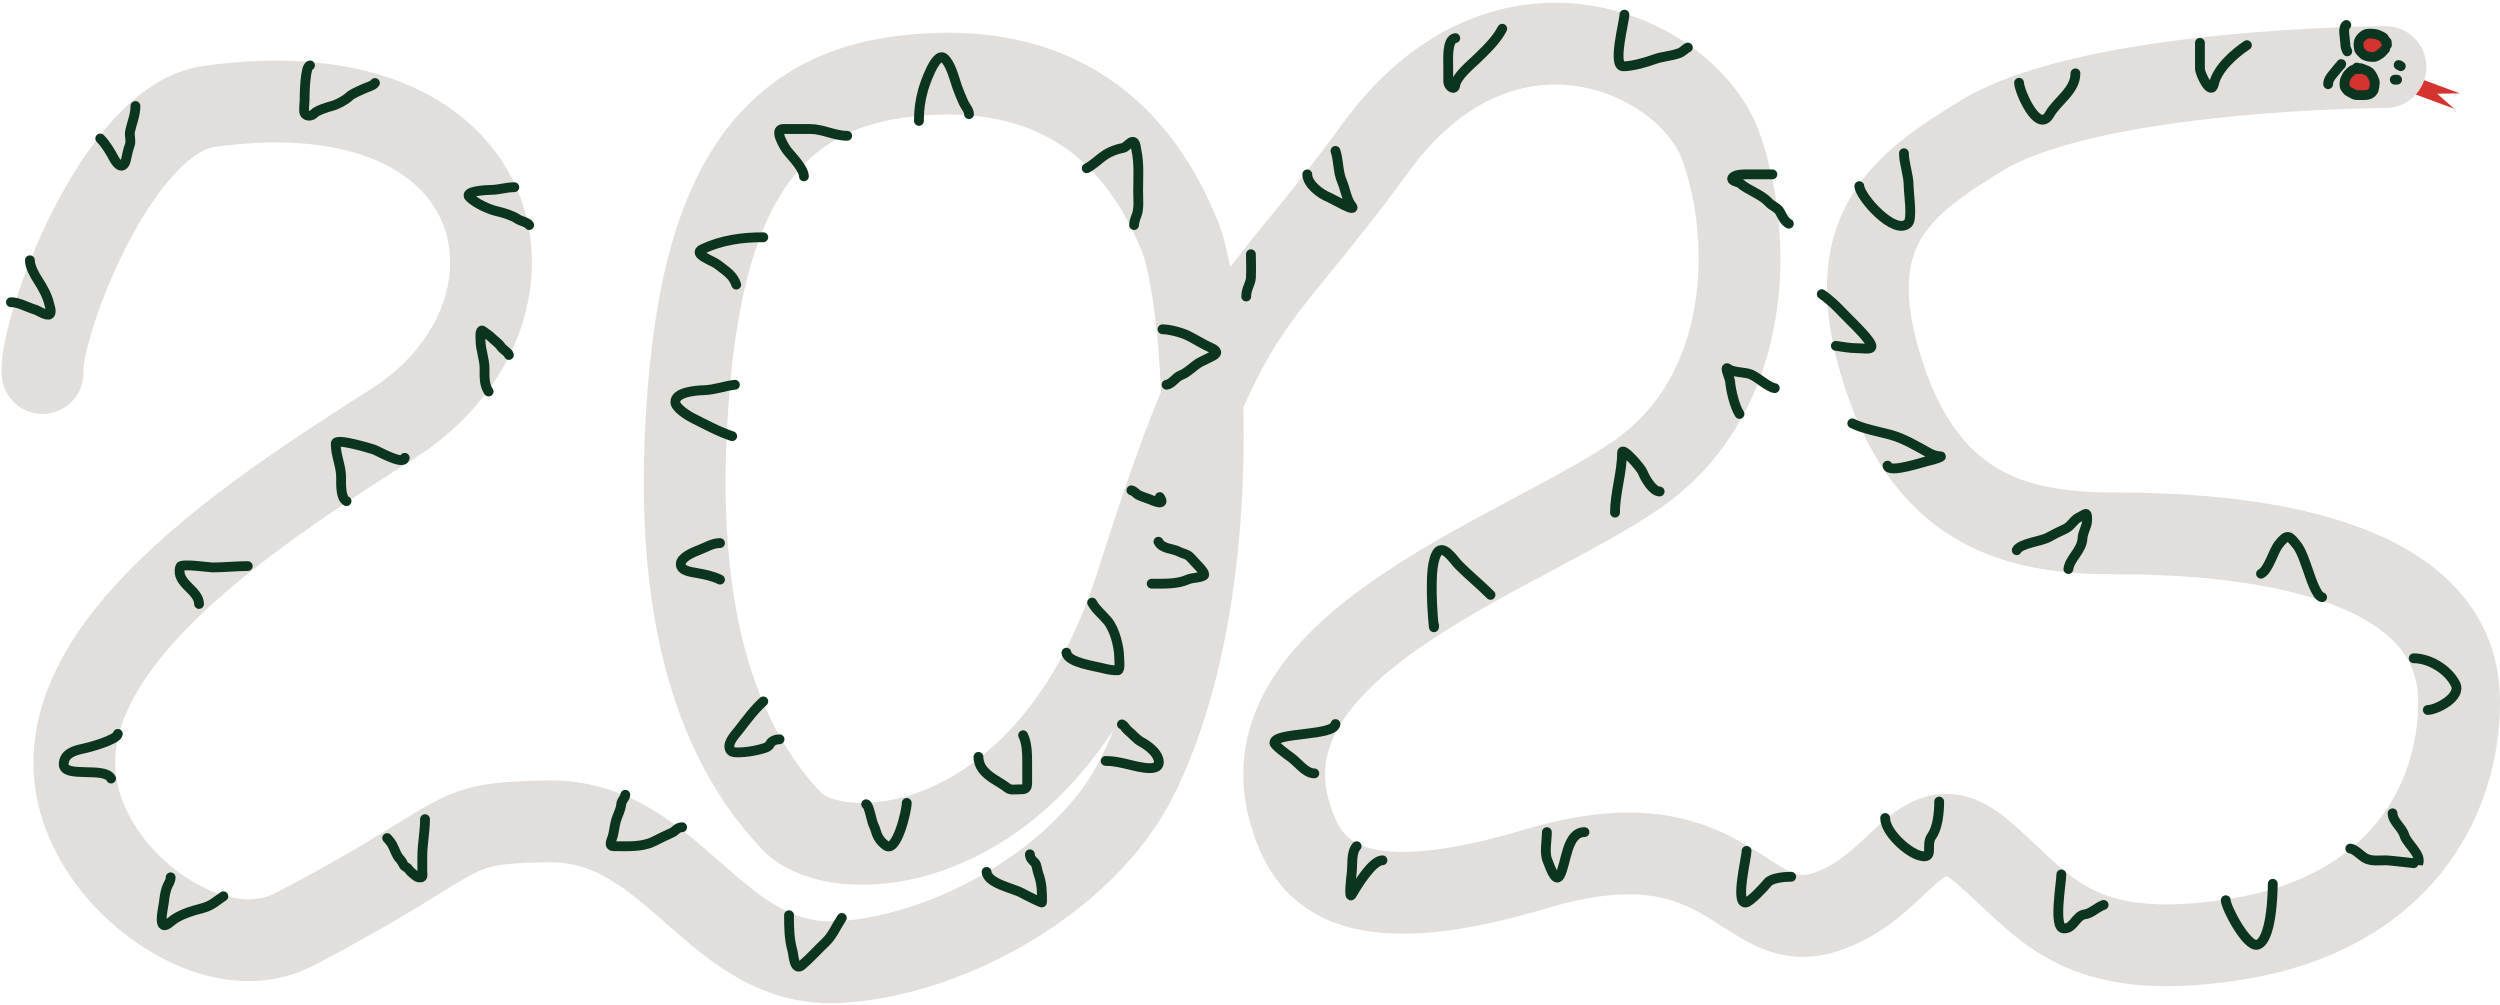 <svg width="764" height="307" viewBox="0 0 764 307" fill="none" xmlns="http://www.w3.org/2000/svg">
<path d="M736.73 23L751.742 28.538L744.778 28.633L750.011 33.228L735 27.691L736.73 23Z" fill="#D53330"/>
<path d="M13 113.998C12 100.998 35.334 36.441 64 32.498C158.5 19.498 172 96.498 120 129.498C68 162.498 -2.871 209.792 32 260.998C44.444 279.272 70.405 294.237 90 283.998C145.5 254.998 134.608 251.474 167.5 250.998C206.272 250.437 218.303 296.486 257 293.998C291.2 291.799 332.28 268.204 347.5 237.498C376 179.998 367.999 89.998 360.5 71.998C353 53.998 333.5 15.867 275 23.498C231 29.237 215 64.498 210.5 118.498C206 172.498 212.929 220.5 242 250.998C256.298 265.998 320.656 262.5 347.5 178.001C376.403 87.021 381.118 99.003 420.5 45.001C459.882 -9.002 516 16.5 526 45.001C536 73.501 535 118.498 503 143.001C471 167.503 377.412 195.647 394.5 249.501C399.577 265.5 410.5 283.124 469.5 265.5C528.5 247.877 532.5 286.247 557 279C581.5 271.754 586.5 244 605.5 260C624.5 276 633.5 295 683.5 287C733.5 279 751.5 244.5 751.5 214.5C751.5 168.402 683 163 646.5 163C618.284 163 589.5 157.5 575.5 113.998C561.5 70.496 581 56.499 605.5 41.5C639.269 20.827 729 20.499 729 20.499" stroke="#E2DEDB" stroke-width="25" stroke-linecap="round"/>
<circle cx="725" cy="14" r="4" fill="#D53330"/>
<circle cx="721" cy="25" r="4" fill="#D53330"/>
<path d="M3.345 92.357C5.82 92.357 8.347 93.954 10.789 94.632C11.566 94.848 14.435 96.798 15.245 95.987C15.902 95.33 15.098 93.242 14.947 92.564C14.459 90.369 12.846 87.531 11.616 85.649C10.536 83.998 9.134 81.445 9.134 79.538" stroke="#0C351F" stroke-width="3" stroke-linecap="round"/>
<path d="M30.638 42.32C32.265 43.947 33.8 46.512 34.865 48.523C36.002 50.67 37.823 51.859 38.518 48.73C38.809 47.421 39.151 45.619 39.644 44.388C40.163 43.088 39.457 41.402 39.759 40.046C40.332 37.465 41.39 35.112 41.39 32.395" stroke="#0C351F" stroke-width="3" stroke-linecap="round"/>
<path d="M94.735 19.989C93.195 20.182 93.081 29.106 93.081 30.764C93.081 31.525 92.668 34.154 93.173 34.785C93.872 35.659 95.351 35.448 95.999 34.693C96.776 33.785 100.231 32.681 101.375 32.395C103.006 31.988 105.52 30.641 106.728 29.501C107.703 28.579 109.631 27.865 110.863 27.249C111.76 26.801 114.19 26.154 114.585 25.365" stroke="#0C351F" stroke-width="3" stroke-linecap="round"/>
<path d="M157.178 57.207C154.777 57.207 152.376 58.034 149.964 58.034C149.139 58.034 141.278 58.312 143.624 60.424C145.666 62.262 149.25 63.944 151.894 64.559C153.764 64.994 156.597 65.839 158.166 66.925C159.037 67.528 161.329 67.99 161.727 68.786" stroke="#0C351F" stroke-width="3" stroke-linecap="round"/>
<path d="M155.524 108.485C155.441 107.817 153.597 106.719 153.135 106.004C152.393 104.858 151.146 104.107 150.148 103.109C149.314 102.275 148.4 101.794 147.575 101.133C146.548 100.312 146.84 103.592 146.84 103.936C146.84 106.823 148.081 109.741 148.081 112.62C148.081 115.138 147.912 117.537 149.321 119.65" stroke="#0C351F" stroke-width="3" stroke-linecap="round"/>
<path d="M123.682 139.913C123.372 142.392 115.151 137.613 114.171 137.34C113.008 137.017 102.592 133.756 102.592 135.571C102.592 139.21 104.246 142.357 104.246 145.887C104.246 147.75 104.032 152.212 105.901 153.146" stroke="#0C351F" stroke-width="3" stroke-linecap="round"/>
<path d="M75.713 172.996C72.136 172.996 68.589 173.409 64.938 173.409C63.844 173.409 55.373 172.128 55.059 173.225C53.61 178.298 60.826 180.278 60.826 184.575" stroke="#0C351F" stroke-width="3" stroke-linecap="round"/>
<path d="M36.014 224.273C35.784 226.116 27.118 228.456 25.285 228.822C22.644 229.35 19.473 230.38 19.473 233.578C19.473 237.914 32.066 234.16 33.946 237.92" stroke="#0C351F" stroke-width="3" stroke-linecap="round"/>
<path d="M52.142 268.108C52.142 269.43 51.319 270.232 50.924 271.416C50.444 272.857 50.217 274.467 50.051 275.965C49.851 277.762 47.833 285.504 52.119 281.754C54.658 279.532 58.642 278.36 61.883 277.527C64.681 276.807 66.062 275.369 68.269 273.897" stroke="#0C351F" stroke-width="3" stroke-linecap="round"/>
<path d="M118.306 256.115C119.214 257.137 119.668 257.628 120.282 259.01C120.668 259.878 121.349 261.599 122.028 262.318C122.577 262.9 122.943 263.446 123.269 264.179C123.615 264.958 124.456 264.99 124.831 265.627C125.149 266.168 127.273 268.044 127.818 268.108C129.503 268.306 129.058 267.807 129.058 266.04C129.058 264.631 129.058 263.222 129.058 261.813C129.058 257.908 129.885 254.163 129.885 250.326" stroke="#0C351F" stroke-width="3" stroke-linecap="round"/>
<path d="M191.088 242.882C191.02 243.96 189.912 244.617 189.847 245.777C189.762 247.308 188.726 249.159 188.285 250.648C187.811 252.247 187.703 253.898 187.274 255.518C186.956 256.72 185.774 258.596 187.573 258.596C191.516 258.596 196.158 258.956 199.772 257.149C201.573 256.249 203.512 255.28 205.354 254.461C206.474 253.964 206.972 252.807 208.456 252.807" stroke="#0C351F" stroke-width="3" stroke-linecap="round"/>
<path d="M241.125 279.687C241.125 283.404 241.16 286.888 242.159 290.484C242.534 291.836 242.686 297.013 245.077 294.964C247.562 292.834 249.909 290.213 252.29 287.957C254.436 285.924 255.62 282.963 257.253 280.514" stroke="#0C351F" stroke-width="3" stroke-linecap="round"/>
<path d="M301.5 266.454C301.721 269.984 309.815 271.506 312.229 272.863C313.158 273.386 318.455 276.095 318.455 275.758C318.455 272.651 318.415 269.842 317.306 266.959C316.991 266.14 316.84 264.086 316.181 263.559C315.41 262.942 314.733 262.089 314.733 261.078" stroke="#0C351F" stroke-width="3" stroke-linecap="round"/>
<path d="M337.891 232.544C341.979 232.544 345.506 234.023 349.47 234.589C351.643 234.899 354.888 235.07 353.996 231.947C353.363 229.732 350.703 227.773 348.826 226.755C347.147 225.843 346.096 224.337 344.714 223.263C343.979 222.691 343.759 221.832 342.853 221.379" stroke="#0C351F" stroke-width="3" stroke-linecap="round"/>
<path d="M351.951 178.372C355.479 178.372 359.651 178.579 362.909 177.131C364.47 176.438 366.388 176.725 367.849 175.891C368.578 175.474 366.741 173.496 366.333 173.088C365.362 172.117 364.527 171.043 363.53 170.101C362.593 169.216 361.504 169.252 360.428 168.654C358.476 167.569 355.148 167.812 354.019 165.552" stroke="#0C351F" stroke-width="3" stroke-linecap="round"/>
<path d="M356.5 117.583C358.062 117.409 359.378 115.212 360.819 114.688C363 113.895 364.773 111.738 366.838 110.645C368.05 110.003 369.522 109.383 370.767 108.692C372.526 107.714 371.429 106.896 370.146 106.325C367.672 105.226 365.526 103.808 363.116 102.604C361.183 101.637 357.379 100.628 355.259 100.628" stroke="#0C351F" stroke-width="3" stroke-linecap="round"/>
<path d="M346.575 68.786C346.575 67.978 346.979 66.677 347.31 65.891C348.171 63.846 347.816 60.601 347.816 58.425C347.816 54.39 348.167 50.002 347.31 46.042C347.031 44.748 347.05 42.686 345.518 43.561C344.647 44.059 344.108 45.043 343.037 45.238C341.33 45.548 339.254 46.331 337.799 47.282C335.927 48.506 334.103 50.417 332.102 51.418" stroke="#0C351F" stroke-width="3" stroke-linecap="round"/>
<path d="M296.124 34.877C296.124 33.612 294.99 32.531 294.47 31.362C293.773 29.793 293.056 28.136 292.494 26.514C291.682 24.167 290.514 19.325 288.474 17.738C285.863 15.707 282.425 26.264 282.064 27.617C281.177 30.944 280.824 33.461 280.824 36.944" stroke="#0C351F" stroke-width="3" stroke-linecap="round"/>
<path d="M258.907 41.493C254.889 41.493 251.556 39.425 247.557 39.425C244.793 39.425 242.028 39.425 239.264 39.425C236.307 39.425 239.823 45.16 240.619 46.134C242.088 47.929 245.674 51.589 245.674 53.899" stroke="#0C351F" stroke-width="3" stroke-linecap="round"/>
<path d="M233.268 72.508C226.837 72.508 220.563 73.341 214.659 76.138C211.498 77.635 217.709 79.613 219.208 80.778C221.801 82.796 224.002 83.997 224.997 86.981" stroke="#0C351F" stroke-width="3" stroke-linecap="round"/>
<path d="M224.584 117.583C221.477 117.928 218.45 119.134 215.164 119.237C212.774 119.312 206.201 119.774 206.388 122.959C206.49 124.692 210.232 127.04 211.534 127.691C215.55 129.699 219.513 131.882 223.757 133.297" stroke="#0C351F" stroke-width="3" stroke-linecap="round"/>
<path d="M220.035 165.966C217.65 165.966 215.694 167.317 213.51 168.125C211.889 168.726 208.042 170.345 208.042 172.376C208.042 174.429 210.96 174.748 212.821 175.086C215.338 175.544 217.822 176.025 220.035 177.131" stroke="#0C351F" stroke-width="3" stroke-linecap="round"/>
<path d="M233.268 214.349C230.376 216.952 228.211 219.964 225.824 223.033C224.675 224.511 221.751 227.452 223.343 229.443C224.225 230.546 230.491 229.504 231.706 229.144C232.862 228.801 234.812 228.553 235.335 227.375C235.782 226.371 237.229 225.928 238.23 225.928" stroke="#0C351F" stroke-width="3" stroke-linecap="round"/>
<path d="M264.696 245.777C265.586 246 266.418 251.192 266.97 252.187C267.589 253.301 267.701 254.578 268.326 255.702C268.994 256.904 269.634 257.543 270.692 258.367C273.971 260.917 277.102 247.853 277.102 245.364" stroke="#0C351F" stroke-width="3" stroke-linecap="round"/>
<path d="M299.019 231.303C299.019 234.295 300.98 236.256 303.476 237.92C304.943 238.898 306.559 239.734 307.91 240.815C308.799 241.526 310.279 241.228 311.425 241.228C313.039 241.228 313.906 241.244 313.906 239.344C313.906 237.353 313.906 235.362 313.906 233.371C313.906 230.492 313.891 227.137 312.666 224.687" stroke="#0C351F" stroke-width="3" stroke-linecap="round"/>
<path d="M325.899 199.462C326.28 202.514 334.801 203.589 337.064 204.217C338.349 204.574 340.266 204.917 341.613 204.838C342.409 204.791 342.026 201.597 342.026 201.024C342.026 197.677 340.666 192.401 338.511 189.767C337.012 187.934 334.768 186.186 333.756 184.161" stroke="#0C351F" stroke-width="3" stroke-linecap="round"/>
<path d="M345.748 149.838C346.295 149.906 347.062 150.642 347.494 150.987C348.22 151.568 350.22 152.152 351.124 152.503C352.502 153.039 356.405 154.865 354.432 151.906" stroke="#0C351F" stroke-width="3" stroke-linecap="round"/>
<path d="M382.277 77.695C382.277 80.074 382.416 82.5 382.277 84.874C382.166 86.754 380.841 88.271 380.841 90.617" stroke="#0C351F" stroke-width="3" stroke-linecap="round"/>
<path d="M399.506 53.288C399.506 56.26 403.529 59.308 406.126 60.307C407.141 60.697 415.114 65.439 412.986 62.779C411.492 60.912 411.078 57.609 410.115 55.441C408.858 52.613 409.115 49.091 408.12 46.109" stroke="#0C351F" stroke-width="3" stroke-linecap="round"/>
<path d="M444.732 11.65C442.124 11.976 442.579 18.432 442.579 20.265C442.579 21.82 442.579 23.376 442.579 24.931C442.579 26.39 444.505 27.829 444.732 26.008C445.062 23.374 449.459 19.773 451.353 17.952C454.099 15.311 457.419 12.12 459.09 8.779" stroke="#0C351F" stroke-width="3" stroke-linecap="round"/>
<path d="M496.42 4.471C496.42 6.617 492.646 20.265 496.061 20.265C498.741 20.265 503.1 19.039 505.593 18.111C507.979 17.223 510.503 17.184 512.931 16.317C514.587 15.725 514.626 15.11 515.803 14.522" stroke="#0C351F" stroke-width="3" stroke-linecap="round"/>
<path d="M541.646 53.287C538.894 53.287 536.143 53.287 533.391 53.287C532.358 53.287 530.376 53.39 529.602 54.165C528.461 55.306 531.318 55.605 531.756 55.999C534.217 58.215 538.147 59.263 540.53 61.862C541.511 62.933 543.284 63.498 543.959 64.773C544.65 66.078 545.395 67.725 546.671 68.363" stroke="#0C351F" stroke-width="3" stroke-linecap="round"/>
<path d="M542.364 118.614C540.472 118.378 537.281 115.398 535.185 114.467C533.358 113.654 529.661 113.908 528.166 112.712C526.71 111.547 528.645 115.551 528.724 116.62C528.917 119.216 530.139 124.325 531.596 126.511" stroke="#0C351F" stroke-width="3" stroke-linecap="round"/>
<path d="M507.188 150.201C505.08 150.201 502.726 146.178 502.003 144.299C501.493 142.972 495.702 136.346 495.702 138.356C495.702 144.396 493.548 150.574 493.548 156.662" stroke="#0C351F" stroke-width="3" stroke-linecap="round"/>
<path d="M455.501 181.788C452.246 178.533 448.962 175.888 445.809 172.735C444.222 171.148 440.699 165.378 438.83 169.584C437.405 172.79 437.553 177.85 437.553 181.429C437.553 184.668 438.271 194.36 438.271 191.12" stroke="#0C351F" stroke-width="3" stroke-linecap="round"/>
<path d="M408.12 221.271C407.655 224.992 389.456 223.699 389.456 227.015C389.456 227.783 393.482 230.751 394.321 231.322C396.512 232.812 398.906 236.347 401.66 236.347" stroke="#0C351F" stroke-width="3" stroke-linecap="round"/>
<path d="M414.581 258.601C412.871 260.526 413.373 264.096 413.106 266.498C413.006 267.393 412.027 275.315 413.146 273.358C414.661 270.705 419.406 262.909 422.478 262.909" stroke="#0C351F" stroke-width="3" stroke-linecap="round"/>
<path d="M472.73 254.294C472.73 256.717 471.915 260.716 472.889 262.909C473.436 264.138 475.254 270.138 476.678 267.575C478.688 263.957 478.716 254.294 484.216 254.294" stroke="#0C351F" stroke-width="3" stroke-linecap="round"/>
<path d="M533.75 260.037C533.75 262.112 530.279 275.83 533.391 275.83C534.734 275.83 539.225 270.961 540.211 269.729C541.397 268.245 545.494 267.934 547.389 267.934" stroke="#0C351F" stroke-width="3" stroke-linecap="round"/>
<path d="M576.104 249.987C576.104 254.262 582.752 260.347 586.554 261.433C591.434 262.827 588.291 258.336 590.303 255.57C592.198 252.963 592.616 248.099 592.616 244.961" stroke="#0C351F" stroke-width="3" stroke-linecap="round"/>
<path d="M629.946 267.216C629.946 269.894 627.434 283.548 630.663 283.727C633.714 283.897 634.342 279.768 637.124 279.42C639.087 279.175 640.931 277.194 642.867 276.548" stroke="#0C351F" stroke-width="3" stroke-linecap="round"/>
<path d="M680.197 275.113C680.197 277.333 686.684 289.617 689.849 288.712C694.086 287.502 694.555 273.569 694.555 270.087" stroke="#0C351F" stroke-width="3" stroke-linecap="round"/>
<path d="M718.245 259.319C719.691 259.48 721.404 261.416 722.712 262.191C724.575 263.295 727.087 262.909 729.173 262.909C730.271 262.909 738.992 263.984 739.024 263.906C740.111 261.187 735.456 257.641 734.796 255.331C734.103 252.904 731.167 251.014 731.167 248.551" stroke="#0C351F" stroke-width="3" stroke-linecap="round"/>
<path d="M741.935 216.964C744.592 216.964 752.34 212.968 750.39 209.068C748.142 204.571 742.443 201.171 737.628 201.171" stroke="#0C351F" stroke-width="3" stroke-linecap="round"/>
<path d="M709.63 182.506C707.845 182.283 705.904 175.889 705.323 174.29C704.473 171.951 703.39 168.424 701.893 166.553C699.664 163.767 699.08 162.894 696.39 166.354C694.622 168.626 693.294 174.163 690.966 175.327" stroke="#0C351F" stroke-width="3" stroke-linecap="round"/>
<path d="M632.099 173.891C632.499 170.694 636.213 168.236 636.407 164.559C636.516 162.473 637.842 160.866 637.842 158.816C637.842 155.958 637.293 157.225 635.33 158.098C633.717 158.814 632.936 160.837 631.022 161.687C629.456 162.383 627.483 163.374 625.997 164.2C623.721 165.464 617.354 166.052 616.306 168.148" stroke="#0C351F" stroke-width="3" stroke-linecap="round"/>
<path d="M576.822 142.305C577.134 144.796 587.978 141.078 589.345 140.829C590.596 140.602 594.166 139.433 592.895 139.433C591.69 139.433 590.445 138.945 589.385 138.356C585.625 136.267 581.683 133.909 577.54 132.813C573.773 131.815 569.321 131.016 566.054 129.383" stroke="#0C351F" stroke-width="3" stroke-linecap="round"/>
<path d="M561.029 105.693C563.049 105.945 565.144 106.411 567.49 106.411C570.298 106.411 573.486 107.391 571.08 104.098C568.955 101.19 565.673 98.27 563.183 95.642C561.274 93.628 559.013 91.427 556.722 89.899" stroke="#0C351F" stroke-width="3" stroke-linecap="round"/>
<path d="M568.208 56.877C568.42 60.271 579.086 72.242 583.124 68.203C584.493 66.834 583.284 58.833 583.284 56.877C583.284 53.421 581.848 49.992 581.848 46.826" stroke="#0C351F" stroke-width="3" stroke-linecap="round"/>
<path d="M617.024 25.29C617.024 27.696 622.771 41.215 626.356 34.941C628.728 30.79 634.253 27.705 634.253 22.419" stroke="#0C351F" stroke-width="3" stroke-linecap="round"/>
<path d="M672.301 13.086C672.301 15.718 672.301 18.35 672.301 20.983C672.301 22.537 675.682 29.636 676.568 25.649C677.628 20.878 682.877 16.325 686.658 13.804" stroke="#0C351F" stroke-width="3" stroke-linecap="round"/>
<path d="M728.917 14.954C728.913 14.99 728.801 15.084 728.773 15.127C728.664 15.297 728.465 15.402 728.351 15.568C728.146 15.867 727.844 16.075 727.587 16.323C727.359 16.543 727.059 16.717 726.785 16.867C726.452 17.051 726.157 17.268 725.785 17.361C725.599 17.407 725.368 17.409 725.178 17.394C724.909 17.372 724.641 17.357 724.371 17.357C723.979 17.357 723.576 17.265 723.213 17.126C722.875 16.996 722.478 16.856 722.219 16.597C721.908 16.286 721.601 15.96 721.287 15.646C720.962 15.321 720.895 14.868 720.83 14.427C720.748 13.864 720.74 13.291 720.863 12.734C721.008 12.085 721.488 11.594 721.945 11.145C722.193 10.901 722.473 10.73 722.768 10.553C722.977 10.428 723.261 10.382 723.499 10.332C723.815 10.266 724.152 10.284 724.473 10.284C724.806 10.284 725.128 10.324 725.458 10.365C725.742 10.401 726.037 10.419 726.312 10.505C726.658 10.612 726.998 10.736 727.322 10.898C727.607 11.04 727.886 11.184 728.163 11.341C728.347 11.445 728.525 11.557 728.61 11.759C728.696 11.966 728.794 12.168 728.879 12.374C728.933 12.505 729.028 12.741 729.148 12.821" stroke="#0C351F" stroke-width="3" stroke-linecap="round"/>
<path d="M721.029 21.126C720.45 21.126 720.056 21.043 719.477 21.212C719.046 21.338 718.404 21.767 718.137 22.111C717.848 22.482 717.462 22.7 717.235 23.156C716.932 23.761 716.492 24.457 716.492 25.152C716.492 25.501 716.482 25.852 716.492 26.2C716.505 26.689 716.852 26.968 717.075 27.335C717.401 27.867 717.99 28.116 718.521 28.396C719.044 28.671 719.623 29.066 720.239 29.066C720.996 29.066 721.752 29.066 722.508 29.066C723.3 29.066 723.949 28.924 724.611 28.499C724.937 28.289 725.506 27.513 725.506 27.096C725.506 26.87 725.588 26.632 725.629 26.406C725.674 26.156 725.634 25.879 725.689 25.633C725.818 25.048 725.681 24.692 725.42 24.171C725.359 24.049 725.361 23.898 725.297 23.783C725.235 23.671 725.148 23.528 725.101 23.408C724.996 23.134 724.767 22.877 724.624 22.619C724.339 22.105 723.711 21.7 723.165 21.497C722.623 21.297 722.078 21.102 721.566 20.874C721.372 20.788 721.121 20.828 720.909 20.828C720.665 20.828 720.461 20.753 720.253 20.648" stroke="#0C351F" stroke-width="3" stroke-linecap="round"/>
<path d="M729.386 12.828C729.386 13.149 729.446 13.405 729.446 13.723" stroke="#0C351F" stroke-width="3" stroke-linecap="round"/>
<path d="M717.327 15.693C717.206 15.315 716.987 15.002 716.879 14.619C716.764 14.207 716.768 13.783 716.73 13.358C716.672 12.708 716.587 12.061 716.521 11.412C716.432 10.534 716.262 9.362 716.491 8.483C716.556 8.234 716.763 7.723 717.029 7.634" stroke="#0C351F" stroke-width="3" stroke-linecap="round"/>
<path d="M715.477 19.574C715.444 19.865 715.051 20.096 714.88 20.303C714.268 21.047 713.659 21.818 713.029 22.545C712.253 23.441 711.477 24.495 711.477 25.723" stroke="#0C351F" stroke-width="3" stroke-linecap="round"/>
<path d="M733.028 19.872C733.346 19.872 733.431 20.146 733.685 20.23" stroke="#0C351F" stroke-width="3" stroke-linecap="round"/>
<path d="M731.834 24.35H732.55" stroke="#0C351F" stroke-width="3" stroke-linecap="round"/>
</svg>
